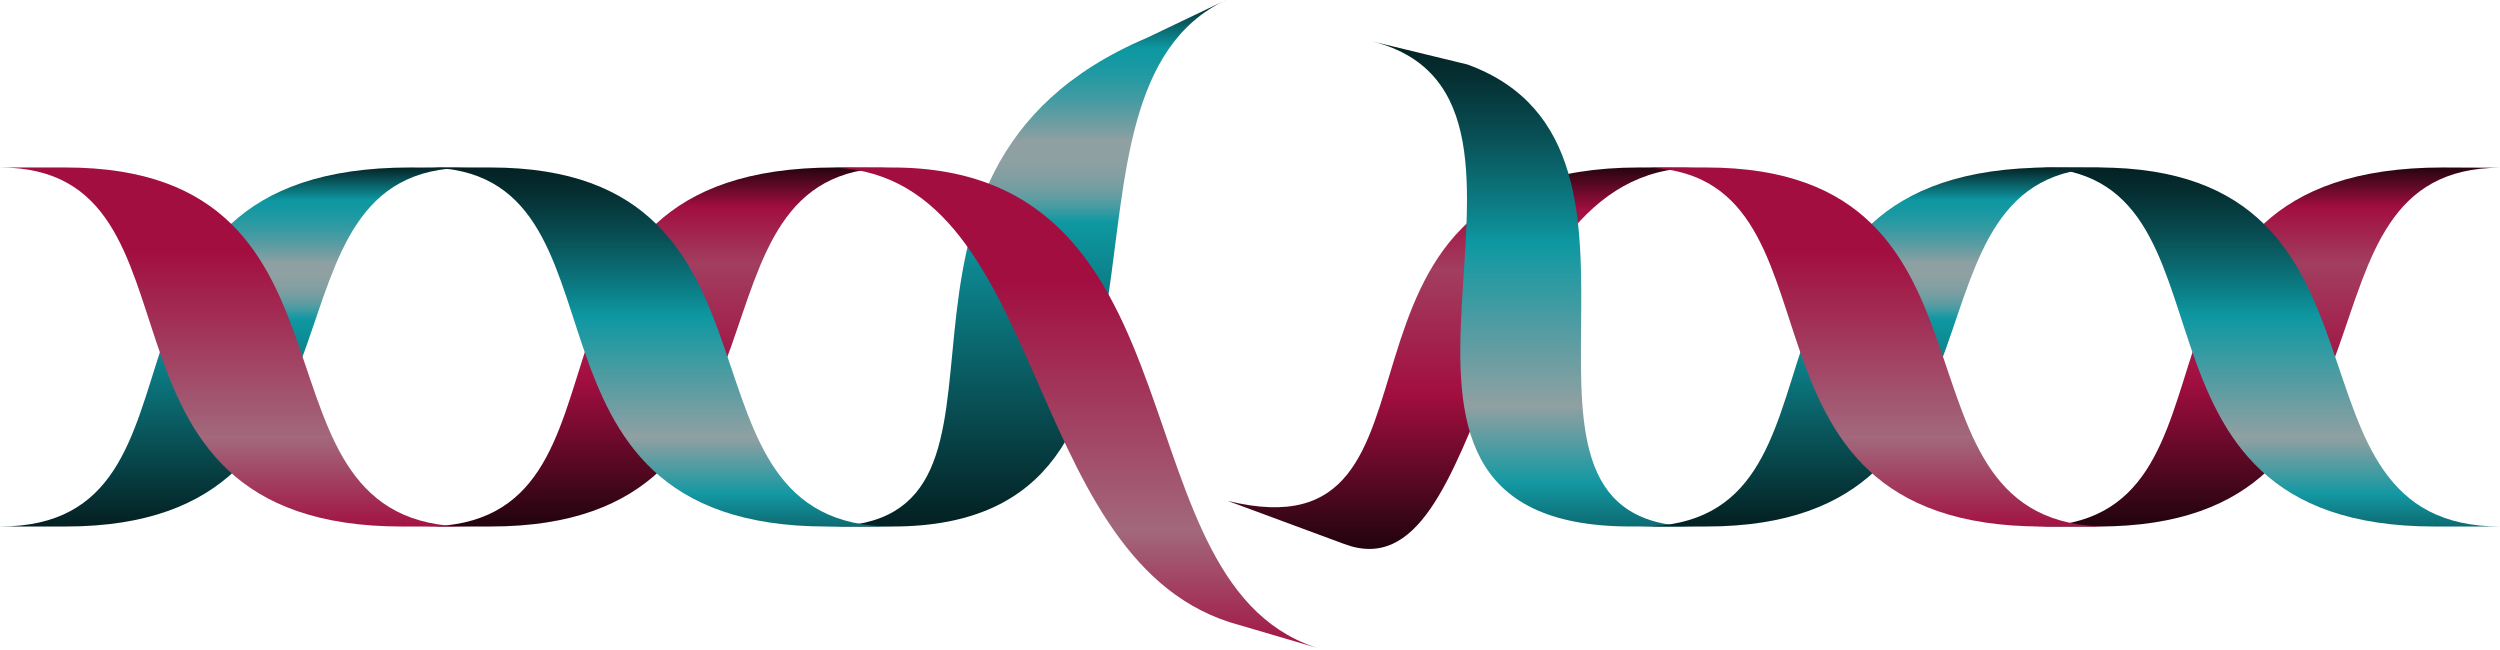 <svg id="Layer_1" data-name="Layer 1" xmlns="http://www.w3.org/2000/svg" xmlns:xlink="http://www.w3.org/1999/xlink" viewBox="0 0 162.598 42.251"><defs><style>.cls-1{fill:url(#linear-gradient);}.cls-2{fill:url(#linear-gradient-2);}.cls-3{fill:url(#linear-gradient-3);}.cls-4{fill:url(#linear-gradient-4);}.cls-5{fill:url(#linear-gradient-5);}.cls-6{fill:url(#linear-gradient-6);}.cls-7{fill:url(#linear-gradient-7);}.cls-8{fill:url(#linear-gradient-8);}.cls-9{fill:url(#linear-gradient-9);}.cls-10{fill:url(#linear-gradient-10);}.cls-11{fill:url(#linear-gradient-11);}.cls-12{fill:url(#linear-gradient-12);}</style><linearGradient id="linear-gradient" x1="-175.493" y1="-919.76" x2="-175.493" y2="-942.835" gradientTransform="translate(-115.678 -833.517) rotate(180)" gradientUnits="userSpaceOnUse"><stop offset="0" stop-color="#24040e"/><stop offset="0.113" stop-color="#a20e40"/><stop offset="0.273" stop-color="#a23e60"/><stop offset="0.602" stop-color="#a20e40"/><stop offset="1" stop-color="#24040e"/></linearGradient><linearGradient id="linear-gradient-2" x1="-227.74" y1="-919.758" x2="-227.74" y2="-944.275" xlink:href="#linear-gradient"/><linearGradient id="linear-gradient-3" x1="-280.056" y1="-919.76" x2="-280.056" y2="-942.835" xlink:href="#linear-gradient"/><linearGradient id="linear-gradient-4" x1="-199.419" y1="-908.851" x2="-199.419" y2="-942.692" gradientTransform="translate(-115.678 -833.517) rotate(180)" gradientUnits="userSpaceOnUse"><stop offset="0" stop-color="#042224"/><stop offset="0.094" stop-color="#0e98a2"/><stop offset="0.119" stop-color="#1598a2"/><stop offset="0.154" stop-color="#279aa2"/><stop offset="0.196" stop-color="#469ba2"/><stop offset="0.242" stop-color="#709ea2"/><stop offset="0.273" stop-color="#90a0a2"/><stop offset="0.311" stop-color="#8da0a2"/><stop offset="0.338" stop-color="#849fa2"/><stop offset="0.361" stop-color="#759ea2"/><stop offset="0.382" stop-color="#5f9da2"/><stop offset="0.401" stop-color="#439ba2"/><stop offset="0.419" stop-color="#2199a2"/><stop offset="0.428" stop-color="#0e98a2"/><stop offset="1" stop-color="#042224"/></linearGradient><linearGradient id="linear-gradient-5" x1="-147.857" y1="-919.76" x2="-147.857" y2="-942.835" xlink:href="#linear-gradient-4"/><linearGradient id="linear-gradient-6" x1="-343.996" y1="938.276" x2="-343.996" y2="915.002" gradientTransform="translate(403.812 -828.616)" gradientUnits="userSpaceOnUse"><stop offset="0" stop-color="#0d6a71"/><stop offset="0.092" stop-color="#1398a2"/><stop offset="0.25" stop-color="#90a0a2"/><stop offset="0.587" stop-color="#0e98a2"/><stop offset="0.653" stop-color="#0c8189"/><stop offset="0.814" stop-color="#084e53"/><stop offset="0.935" stop-color="#052e31"/><stop offset="1" stop-color="#042224"/></linearGradient><linearGradient id="linear-gradient-7" x1="-287.042" y1="938.287" x2="-287.042" y2="906.845" xlink:href="#linear-gradient-6"/><linearGradient id="linear-gradient-8" x1="-239.434" y1="938.276" x2="-239.434" y2="915.002" xlink:href="#linear-gradient-6"/><linearGradient id="linear-gradient-9" x1="-316.919" y1="946.293" x2="-316.919" y2="915.04" gradientTransform="translate(403.812 -828.616)" gradientUnits="userSpaceOnUse"><stop offset="0" stop-color="#a21343"/><stop offset="0.25" stop-color="#a2687b"/><stop offset="0.769" stop-color="#a20e40"/></linearGradient><linearGradient id="linear-gradient-10" x1="-371.632" y1="938.276" x2="-371.632" y2="915.002" xlink:href="#linear-gradient-9"/><linearGradient id="linear-gradient-11" x1="-254.551" y1="-919.76" x2="-254.551" y2="-942.835" xlink:href="#linear-gradient-4"/><linearGradient id="linear-gradient-12" x1="-264.938" y1="938.276" x2="-264.938" y2="915.002" xlink:href="#linear-gradient-9"/></defs><title>DNA_damaged</title><g id="DNA"><path class="cls-1" d="M44.615,109.626c15.2,0,3.931-23.351,26.68-23.351l3.72.017c-14.434,0-4.846,23.334-26.141,23.334Z" transform="translate(-16.979 -75.382)"/><path class="cls-2" d="M96.828,107.959c16.094,3.96,4-21.684,26.748-21.684l3.72.017c-14.434,0-13.263,28.17-22.933,24.455Z" transform="translate(-16.979 -75.382)"/><path class="cls-3" d="M149.178,109.626c15.2,0,3.931-23.351,26.68-23.351l3.72.017c-14.434,0-4.846,23.334-26.141,23.334Z" transform="translate(-16.979 -75.382)"/><path class="cls-4" d="M70.756,109.626c15.2,0-.037-22.943,20.821-31.785l5.149-2.46C83.9,81.4,96.309,109.626,75.015,109.626Z" transform="translate(-16.979 -75.382)"/><path class="cls-5" d="M16.979,109.626c15.2,0,3.931-23.351,26.68-23.351l3.72.017c-14.434,0-4.846,23.334-26.141,23.334Z" transform="translate(-16.979 -75.382)"/><path class="cls-6" d="M75.015,109.626c-15.2,0-5.251-23.351-26.141-23.351H44.615c14.434,0,4.259,23.351,26.141,23.351Z" transform="translate(-16.979 -75.382)"/><path class="cls-7" d="M127.3,109.626c-15.2,0,.191-24.558-14.877-30.048l-6.176-1.5c14.963,3.8-5.088,31.546,16.794,31.546Z" transform="translate(-16.979 -75.382)"/><path class="cls-8" d="M179.578,109.626c-15.2,0-5.251-23.351-26.141-23.351h-4.259c14.434,0,4.259,23.351,26.141,23.351Z" transform="translate(-16.979 -75.382)"/><path class="cls-9" d="M103.029,117.633c-13.752-3.81-7.125-31.357-28.014-31.357H70.756c14.434,0,12.39,25.1,26.185,29.569Z" transform="translate(-16.979 -75.382)"/><path class="cls-10" d="M47.379,109.626c-15.2,0-5.251-23.351-26.141-23.351H16.979c14.434,0,4.259,23.351,26.141,23.351Z" transform="translate(-16.979 -75.382)"/><path class="cls-11" d="M123.673,109.626c15.2,0,3.931-23.351,26.68-23.351l3.72.017c-14.434,0-4.846,23.334-26.141,23.334Z" transform="translate(-16.979 -75.382)"/><path class="cls-12" d="M154.073,109.626c-15.2,0-5.251-23.351-26.141-23.351h-4.259c14.434,0,4.259,23.351,26.141,23.351Z" transform="translate(-16.979 -75.382)"/></g></svg>